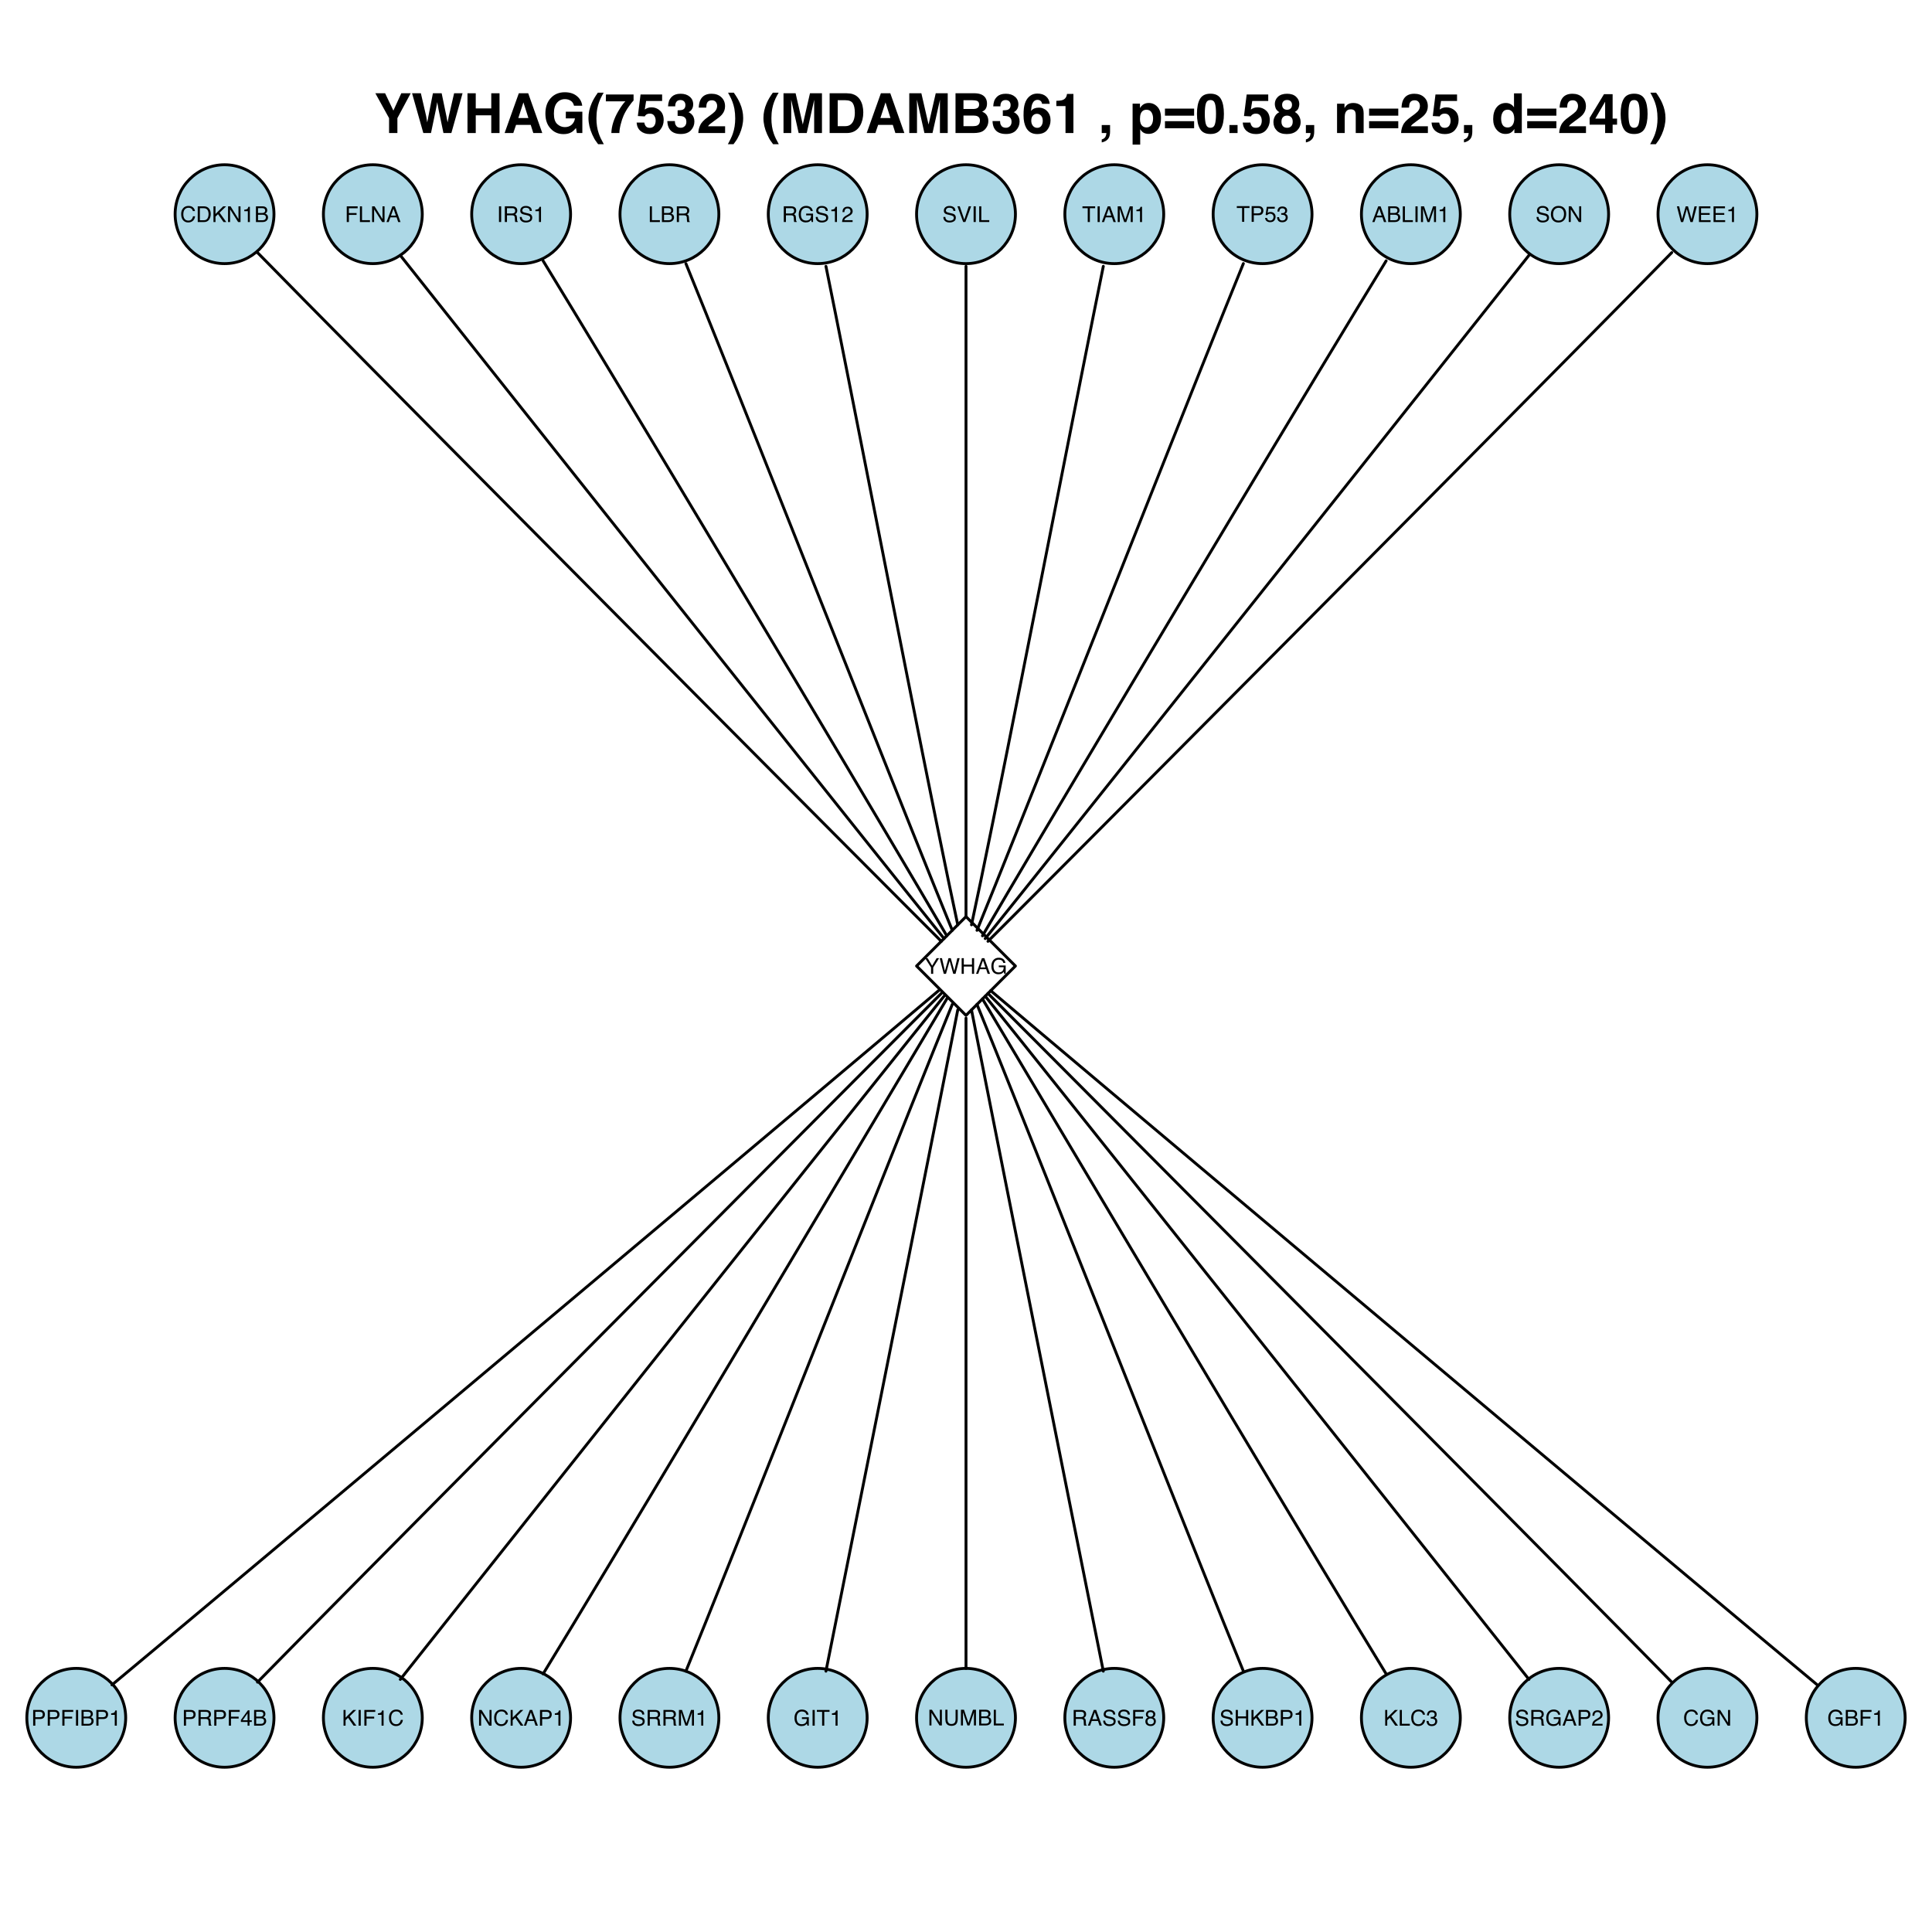 <?xml version="1.0" encoding="UTF-8"?>
<svg xmlns="http://www.w3.org/2000/svg" xmlns:xlink="http://www.w3.org/1999/xlink" width="504pt" height="504pt" viewBox="0 0 504 504" version="1.1">
<defs>
<g>
<symbol overflow="visible" id="glyph0-0">
<path style="stroke:none;" d="M 0.188 0 L 0.188 -4.094 L 3.438 -4.094 L 3.438 0 Z M 2.922 -0.516 L 2.922 -3.578 L 0.703 -3.578 L 0.703 -0.516 Z "/>
</symbol>
<symbol overflow="visible" id="glyph0-1">
<path style="stroke:none;" d="M 2.156 -4.203 C 2.676 -4.203 3.078 -4.066 3.359 -3.797 C 3.648 -3.523 3.812 -3.211 3.844 -2.859 L 3.297 -2.859 C 3.234 -3.129 3.109 -3.336 2.922 -3.484 C 2.742 -3.641 2.488 -3.719 2.156 -3.719 C 1.758 -3.719 1.438 -3.578 1.188 -3.297 C 0.938 -3.016 0.812 -2.582 0.812 -2 C 0.812 -1.52 0.922 -1.129 1.141 -0.828 C 1.367 -0.523 1.707 -0.375 2.156 -0.375 C 2.562 -0.375 2.867 -0.535 3.078 -0.859 C 3.191 -1.016 3.281 -1.227 3.344 -1.5 L 3.875 -1.5 C 3.832 -1.07 3.676 -0.711 3.406 -0.422 C 3.07 -0.066 2.629 0.109 2.078 0.109 C 1.609 0.109 1.211 -0.035 0.891 -0.328 C 0.461 -0.703 0.25 -1.289 0.25 -2.094 C 0.25 -2.695 0.41 -3.191 0.734 -3.578 C 1.078 -3.992 1.551 -4.203 2.156 -4.203 Z M 2.047 -4.203 Z "/>
</symbol>
<symbol overflow="visible" id="glyph0-2">
<path style="stroke:none;" d="M 2 -0.469 C 2.188 -0.469 2.344 -0.488 2.469 -0.531 C 2.688 -0.602 2.863 -0.742 3 -0.953 C 3.102 -1.117 3.18 -1.328 3.234 -1.578 C 3.266 -1.734 3.281 -1.879 3.281 -2.016 C 3.281 -2.523 3.176 -2.914 2.969 -3.188 C 2.77 -3.469 2.445 -3.609 2 -3.609 L 1.016 -3.609 L 1.016 -0.469 Z M 0.453 -4.094 L 2.109 -4.094 C 2.672 -4.094 3.109 -3.891 3.422 -3.484 C 3.703 -3.129 3.844 -2.672 3.844 -2.109 C 3.844 -1.672 3.758 -1.281 3.594 -0.938 C 3.301 -0.312 2.805 0 2.109 0 L 0.453 0 Z "/>
</symbol>
<symbol overflow="visible" id="glyph0-3">
<path style="stroke:none;" d="M 0.438 -4.094 L 0.969 -4.094 L 0.969 -2.094 L 2.969 -4.094 L 3.734 -4.094 L 2.031 -2.438 L 3.781 0 L 3.062 0 L 1.625 -2.047 L 0.969 -1.422 L 0.969 0 L 0.438 0 Z "/>
</symbol>
<symbol overflow="visible" id="glyph0-4">
<path style="stroke:none;" d="M 0.438 -4.094 L 1.094 -4.094 L 3.156 -0.781 L 3.156 -4.094 L 3.688 -4.094 L 3.688 0 L 3.062 0 L 0.969 -3.312 L 0.969 0 L 0.438 0 Z M 2.016 -4.094 Z "/>
</symbol>
<symbol overflow="visible" id="glyph0-5">
<path style="stroke:none;" d="M 0.547 -2.828 L 0.547 -3.203 C 0.91 -3.242 1.16 -3.305 1.297 -3.391 C 1.441 -3.473 1.551 -3.664 1.625 -3.969 L 2.016 -3.969 L 2.016 0 L 1.484 0 L 1.484 -2.828 Z "/>
</symbol>
<symbol overflow="visible" id="glyph0-6">
<path style="stroke:none;" d="M 1.969 -2.359 C 2.207 -2.359 2.391 -2.391 2.516 -2.453 C 2.723 -2.555 2.828 -2.742 2.828 -3.016 C 2.828 -3.273 2.719 -3.453 2.5 -3.547 C 2.375 -3.598 2.191 -3.625 1.953 -3.625 L 0.969 -3.625 L 0.969 -2.359 Z M 2.156 -0.469 C 2.5 -0.469 2.742 -0.566 2.891 -0.766 C 2.973 -0.891 3.016 -1.039 3.016 -1.219 C 3.016 -1.52 2.883 -1.723 2.625 -1.828 C 2.477 -1.879 2.289 -1.906 2.062 -1.906 L 0.969 -1.906 L 0.969 -0.469 Z M 0.422 -4.094 L 2.172 -4.094 C 2.648 -4.094 2.992 -3.945 3.203 -3.656 C 3.316 -3.488 3.375 -3.297 3.375 -3.078 C 3.375 -2.816 3.301 -2.602 3.156 -2.438 C 3.082 -2.352 2.973 -2.273 2.828 -2.203 C 3.035 -2.117 3.191 -2.031 3.297 -1.938 C 3.484 -1.758 3.578 -1.508 3.578 -1.188 C 3.578 -0.926 3.492 -0.691 3.328 -0.484 C 3.078 -0.16 2.688 0 2.156 0 L 0.422 0 Z "/>
</symbol>
<symbol overflow="visible" id="glyph0-7">
<path style="stroke:none;" d="M 0.484 -4.094 L 3.328 -4.094 L 3.328 -3.594 L 1.047 -3.594 L 1.047 -2.344 L 3.047 -2.344 L 3.047 -1.859 L 1.047 -1.859 L 1.047 0 L 0.484 0 Z "/>
</symbol>
<symbol overflow="visible" id="glyph0-8">
<path style="stroke:none;" d="M 0.438 -4.094 L 0.984 -4.094 L 0.984 -0.484 L 3.062 -0.484 L 3.062 0 L 0.438 0 Z "/>
</symbol>
<symbol overflow="visible" id="glyph0-9">
<path style="stroke:none;" d="M 2.531 -1.672 L 1.906 -3.484 L 1.25 -1.672 Z M 1.625 -4.094 L 2.25 -4.094 L 3.734 0 L 3.125 0 L 2.719 -1.219 L 1.094 -1.219 L 0.656 0 L 0.078 0 Z M 1.906 -4.094 Z "/>
</symbol>
<symbol overflow="visible" id="glyph0-10">
<path style="stroke:none;" d="M 0.562 -4.094 L 1.125 -4.094 L 1.125 0 L 0.562 0 Z "/>
</symbol>
<symbol overflow="visible" id="glyph0-11">
<path style="stroke:none;" d="M 2.344 -2.219 C 2.594 -2.219 2.797 -2.27 2.953 -2.375 C 3.109 -2.477 3.188 -2.664 3.188 -2.938 C 3.188 -3.227 3.078 -3.426 2.859 -3.531 C 2.742 -3.582 2.594 -3.609 2.406 -3.609 L 1.062 -3.609 L 1.062 -2.219 Z M 0.5 -4.094 L 2.391 -4.094 C 2.703 -4.094 2.961 -4.047 3.172 -3.953 C 3.555 -3.773 3.75 -3.453 3.75 -2.984 C 3.75 -2.742 3.695 -2.547 3.594 -2.391 C 3.488 -2.234 3.348 -2.109 3.172 -2.016 C 3.328 -1.941 3.441 -1.852 3.516 -1.75 C 3.598 -1.645 3.645 -1.473 3.656 -1.234 L 3.688 -0.688 C 3.688 -0.531 3.695 -0.414 3.719 -0.344 C 3.75 -0.207 3.812 -0.125 3.906 -0.094 L 3.906 0 L 3.219 0 C 3.195 -0.031 3.18 -0.07 3.172 -0.125 C 3.16 -0.188 3.148 -0.297 3.141 -0.453 L 3.109 -1.141 C 3.098 -1.41 3 -1.586 2.812 -1.672 C 2.707 -1.723 2.539 -1.75 2.312 -1.75 L 1.062 -1.75 L 1.062 0 L 0.5 0 Z "/>
</symbol>
<symbol overflow="visible" id="glyph0-12">
<path style="stroke:none;" d="M 0.797 -1.312 C 0.805 -1.082 0.859 -0.895 0.953 -0.75 C 1.141 -0.477 1.469 -0.344 1.938 -0.344 C 2.145 -0.344 2.332 -0.375 2.5 -0.438 C 2.832 -0.551 3 -0.758 3 -1.062 C 3 -1.281 2.926 -1.438 2.781 -1.531 C 2.645 -1.625 2.426 -1.707 2.125 -1.781 L 1.578 -1.906 C 1.211 -1.977 0.953 -2.066 0.797 -2.172 C 0.535 -2.336 0.406 -2.594 0.406 -2.938 C 0.406 -3.301 0.531 -3.598 0.781 -3.828 C 1.039 -4.066 1.406 -4.188 1.875 -4.188 C 2.301 -4.188 2.664 -4.082 2.969 -3.875 C 3.27 -3.676 3.422 -3.348 3.422 -2.891 L 2.891 -2.891 C 2.867 -3.109 2.812 -3.273 2.719 -3.391 C 2.551 -3.609 2.266 -3.719 1.859 -3.719 C 1.535 -3.719 1.301 -3.645 1.156 -3.5 C 1.008 -3.363 0.938 -3.207 0.938 -3.031 C 0.938 -2.832 1.02 -2.688 1.188 -2.594 C 1.301 -2.531 1.551 -2.453 1.938 -2.359 L 2.5 -2.234 C 2.781 -2.172 2.992 -2.086 3.141 -1.984 C 3.398 -1.785 3.531 -1.504 3.531 -1.141 C 3.531 -0.691 3.363 -0.367 3.031 -0.172 C 2.707 0.023 2.328 0.125 1.891 0.125 C 1.379 0.125 0.984 -0.004 0.703 -0.266 C 0.41 -0.523 0.27 -0.875 0.281 -1.312 Z M 1.922 -4.203 Z "/>
</symbol>
<symbol overflow="visible" id="glyph0-13">
<path style="stroke:none;" d="M 2.203 -4.203 C 2.586 -4.203 2.922 -4.125 3.203 -3.969 C 3.609 -3.758 3.859 -3.391 3.953 -2.859 L 3.391 -2.859 C 3.328 -3.148 3.191 -3.363 2.984 -3.5 C 2.773 -3.633 2.508 -3.703 2.188 -3.703 C 1.812 -3.703 1.492 -3.562 1.234 -3.281 C 0.973 -3 0.844 -2.578 0.844 -2.016 C 0.844 -1.523 0.945 -1.129 1.156 -0.828 C 1.375 -0.523 1.723 -0.375 2.203 -0.375 C 2.578 -0.375 2.883 -0.477 3.125 -0.688 C 3.363 -0.906 3.488 -1.254 3.5 -1.734 L 2.219 -1.734 L 2.219 -2.188 L 4.016 -2.188 L 4.016 0 L 3.656 0 L 3.516 -0.531 C 3.328 -0.32 3.164 -0.176 3.031 -0.094 C 2.781 0.039 2.469 0.109 2.094 0.109 C 1.613 0.109 1.195 -0.047 0.844 -0.359 C 0.469 -0.754 0.281 -1.297 0.281 -1.984 C 0.281 -2.672 0.461 -3.219 0.828 -3.625 C 1.18 -4.008 1.641 -4.203 2.203 -4.203 Z M 2.109 -4.203 Z "/>
</symbol>
<symbol overflow="visible" id="glyph0-14">
<path style="stroke:none;" d="M 0.172 0 C 0.191 -0.344 0.266 -0.641 0.391 -0.891 C 0.516 -1.148 0.754 -1.383 1.109 -1.594 L 1.656 -1.906 C 1.883 -2.039 2.051 -2.156 2.156 -2.25 C 2.301 -2.406 2.375 -2.582 2.375 -2.781 C 2.375 -3.02 2.305 -3.207 2.172 -3.344 C 2.035 -3.477 1.848 -3.547 1.609 -3.547 C 1.266 -3.547 1.031 -3.414 0.906 -3.156 C 0.832 -3.008 0.789 -2.816 0.781 -2.578 L 0.281 -2.578 C 0.281 -2.922 0.344 -3.203 0.469 -3.422 C 0.688 -3.805 1.07 -4 1.625 -4 C 2.07 -4 2.398 -3.875 2.609 -3.625 C 2.828 -3.383 2.938 -3.113 2.938 -2.812 C 2.938 -2.488 2.82 -2.211 2.594 -1.984 C 2.469 -1.859 2.238 -1.703 1.906 -1.516 L 1.516 -1.297 C 1.336 -1.191 1.195 -1.098 1.094 -1.016 C 0.906 -0.848 0.785 -0.664 0.734 -0.469 L 2.922 -0.469 L 2.922 0 Z "/>
</symbol>
<symbol overflow="visible" id="glyph0-15">
<path style="stroke:none;" d="M 0.75 -4.094 L 1.938 -0.609 L 3.094 -4.094 L 3.719 -4.094 L 2.219 0 L 1.641 0 L 0.141 -4.094 Z "/>
</symbol>
<symbol overflow="visible" id="glyph0-16">
<path style="stroke:none;" d="M 3.406 -4.094 L 3.406 -3.609 L 2.031 -3.609 L 2.031 0 L 1.469 0 L 1.469 -3.609 L 0.094 -3.609 L 0.094 -4.094 Z "/>
</symbol>
<symbol overflow="visible" id="glyph0-17">
<path style="stroke:none;" d="M 0.422 -4.094 L 1.219 -4.094 L 2.391 -0.625 L 3.562 -4.094 L 4.344 -4.094 L 4.344 0 L 3.812 0 L 3.812 -2.422 C 3.812 -2.504 3.812 -2.641 3.812 -2.828 C 3.82 -3.023 3.828 -3.234 3.828 -3.453 L 2.656 0 L 2.109 0 L 0.938 -3.453 L 0.938 -3.328 C 0.938 -3.223 0.938 -3.066 0.938 -2.859 C 0.945 -2.66 0.953 -2.516 0.953 -2.422 L 0.953 0 L 0.422 0 Z "/>
</symbol>
<symbol overflow="visible" id="glyph0-18">
<path style="stroke:none;" d="M 0.484 -4.094 L 2.328 -4.094 C 2.691 -4.094 2.984 -3.988 3.203 -3.781 C 3.43 -3.57 3.547 -3.285 3.547 -2.922 C 3.547 -2.598 3.445 -2.316 3.25 -2.078 C 3.051 -1.848 2.742 -1.734 2.328 -1.734 L 1.047 -1.734 L 1.047 0 L 0.484 0 Z M 2.984 -2.922 C 2.984 -3.211 2.867 -3.414 2.641 -3.531 C 2.523 -3.582 2.359 -3.609 2.141 -3.609 L 1.047 -3.609 L 1.047 -2.203 L 2.141 -2.203 C 2.391 -2.203 2.594 -2.254 2.75 -2.359 C 2.906 -2.461 2.984 -2.648 2.984 -2.922 Z "/>
</symbol>
<symbol overflow="visible" id="glyph0-19">
<path style="stroke:none;" d="M 0.703 -1.016 C 0.734 -0.734 0.867 -0.535 1.109 -0.422 C 1.223 -0.367 1.359 -0.344 1.516 -0.344 C 1.805 -0.344 2.023 -0.438 2.172 -0.625 C 2.316 -0.812 2.391 -1.02 2.391 -1.25 C 2.391 -1.531 2.301 -1.742 2.125 -1.891 C 1.957 -2.047 1.754 -2.125 1.516 -2.125 C 1.348 -2.125 1.203 -2.086 1.078 -2.016 C 0.953 -1.953 0.848 -1.863 0.766 -1.75 L 0.328 -1.781 L 0.625 -3.922 L 2.703 -3.922 L 2.703 -3.438 L 1.016 -3.438 L 0.844 -2.328 C 0.938 -2.398 1.023 -2.453 1.109 -2.484 C 1.254 -2.547 1.426 -2.578 1.625 -2.578 C 1.988 -2.578 2.297 -2.457 2.547 -2.219 C 2.797 -1.988 2.922 -1.691 2.922 -1.328 C 2.922 -0.953 2.805 -0.617 2.578 -0.328 C 2.348 -0.047 1.977 0.094 1.469 0.094 C 1.145 0.094 0.859 0.004 0.609 -0.172 C 0.359 -0.359 0.219 -0.641 0.188 -1.016 Z "/>
</symbol>
<symbol overflow="visible" id="glyph0-20">
<path style="stroke:none;" d="M 1.484 0.109 C 1.016 0.109 0.672 -0.02 0.453 -0.281 C 0.242 -0.539 0.141 -0.852 0.141 -1.219 L 0.656 -1.219 C 0.676 -0.969 0.727 -0.781 0.812 -0.656 C 0.938 -0.445 1.172 -0.344 1.516 -0.344 C 1.773 -0.344 1.984 -0.41 2.141 -0.547 C 2.305 -0.691 2.391 -0.879 2.391 -1.109 C 2.391 -1.379 2.301 -1.566 2.125 -1.672 C 1.957 -1.785 1.727 -1.844 1.438 -1.844 C 1.395 -1.844 1.359 -1.844 1.328 -1.844 C 1.297 -1.844 1.258 -1.844 1.219 -1.844 L 1.219 -2.281 C 1.27 -2.281 1.312 -2.273 1.344 -2.266 C 1.383 -2.266 1.426 -2.266 1.469 -2.266 C 1.656 -2.266 1.812 -2.297 1.938 -2.359 C 2.145 -2.461 2.25 -2.648 2.25 -2.922 C 2.25 -3.117 2.176 -3.27 2.031 -3.375 C 1.895 -3.477 1.734 -3.531 1.547 -3.531 C 1.211 -3.531 0.984 -3.422 0.859 -3.203 C 0.785 -3.078 0.742 -2.898 0.734 -2.672 L 0.234 -2.672 C 0.234 -2.973 0.297 -3.227 0.422 -3.438 C 0.617 -3.812 0.977 -4 1.5 -4 C 1.906 -4 2.219 -3.906 2.438 -3.719 C 2.656 -3.539 2.766 -3.281 2.766 -2.938 C 2.766 -2.688 2.703 -2.488 2.578 -2.344 C 2.492 -2.25 2.383 -2.172 2.25 -2.109 C 2.457 -2.055 2.617 -1.945 2.734 -1.781 C 2.859 -1.613 2.922 -1.414 2.922 -1.188 C 2.922 -0.801 2.797 -0.488 2.547 -0.25 C 2.297 -0.008 1.941 0.109 1.484 0.109 Z "/>
</symbol>
<symbol overflow="visible" id="glyph0-21">
<path style="stroke:none;" d="M 2.203 -4.203 C 2.922 -4.203 3.453 -3.969 3.797 -3.5 C 4.066 -3.145 4.203 -2.68 4.203 -2.109 C 4.203 -1.504 4.051 -1 3.75 -0.594 C 3.383 -0.113 2.863 0.125 2.188 0.125 C 1.562 0.125 1.066 -0.082 0.703 -0.5 C 0.379 -0.906 0.219 -1.414 0.219 -2.031 C 0.219 -2.582 0.359 -3.051 0.641 -3.438 C 0.984 -3.945 1.504 -4.203 2.203 -4.203 Z M 2.25 -0.375 C 2.738 -0.375 3.094 -0.547 3.312 -0.891 C 3.531 -1.242 3.641 -1.648 3.641 -2.109 C 3.641 -2.586 3.516 -2.973 3.266 -3.266 C 3.016 -3.555 2.672 -3.703 2.234 -3.703 C 1.805 -3.703 1.457 -3.555 1.188 -3.266 C 0.926 -2.984 0.797 -2.555 0.797 -1.984 C 0.797 -1.535 0.91 -1.156 1.141 -0.844 C 1.367 -0.531 1.738 -0.375 2.25 -0.375 Z M 2.219 -4.203 Z "/>
</symbol>
<symbol overflow="visible" id="glyph0-22">
<path style="stroke:none;" d="M 0.703 -4.094 L 1.469 -0.766 L 2.406 -4.094 L 3 -4.094 L 3.922 -0.766 L 4.703 -4.094 L 5.312 -4.094 L 4.234 0 L 3.641 0 L 2.703 -3.391 L 1.75 0 L 1.172 0 L 0.109 -4.094 Z "/>
</symbol>
<symbol overflow="visible" id="glyph0-23">
<path style="stroke:none;" d="M 0.484 -4.094 L 3.469 -4.094 L 3.469 -3.594 L 1.031 -3.594 L 1.031 -2.344 L 3.281 -2.344 L 3.281 -1.875 L 1.031 -1.875 L 1.031 -0.484 L 3.516 -0.484 L 3.516 0 L 0.484 0 Z M 2 -4.094 Z "/>
</symbol>
<symbol overflow="visible" id="glyph0-24">
<path style="stroke:none;" d="M 0.109 -4.094 L 0.766 -4.094 L 1.938 -2.125 L 3.109 -4.094 L 3.766 -4.094 L 2.219 -1.656 L 2.219 0 L 1.656 0 L 1.656 -1.656 Z M 1.953 -4.094 Z "/>
</symbol>
<symbol overflow="visible" id="glyph0-25">
<path style="stroke:none;" d="M 0.453 -4.094 L 1.016 -4.094 L 1.016 -2.406 L 3.141 -2.406 L 3.141 -4.094 L 3.703 -4.094 L 3.703 0 L 3.141 0 L 3.141 -1.906 L 1.016 -1.906 L 1.016 0 L 0.453 0 Z "/>
</symbol>
<symbol overflow="visible" id="glyph0-26">
<path style="stroke:none;" d="M 1.891 -1.406 L 1.891 -3.219 L 0.609 -1.406 Z M 1.891 0 L 1.891 -0.969 L 0.141 -0.969 L 0.141 -1.469 L 1.969 -4 L 2.391 -4 L 2.391 -1.406 L 2.984 -1.406 L 2.984 -0.969 L 2.391 -0.969 L 2.391 0 Z "/>
</symbol>
<symbol overflow="visible" id="glyph0-27">
<path style="stroke:none;" d="M 1.031 -4.094 L 1.031 -1.562 C 1.031 -1.258 1.086 -1.016 1.203 -0.828 C 1.367 -0.523 1.645 -0.375 2.031 -0.375 C 2.508 -0.375 2.832 -0.535 3 -0.859 C 3.094 -1.035 3.141 -1.27 3.141 -1.562 L 3.141 -4.094 L 3.703 -4.094 L 3.703 -1.797 C 3.703 -1.285 3.629 -0.895 3.484 -0.625 C 3.242 -0.133 2.773 0.109 2.078 0.109 C 1.391 0.109 0.922 -0.133 0.672 -0.625 C 0.535 -0.895 0.469 -1.285 0.469 -1.797 L 0.469 -4.094 Z M 2.078 -4.094 Z "/>
</symbol>
<symbol overflow="visible" id="glyph0-28">
<path style="stroke:none;" d="M 1.547 -2.312 C 1.766 -2.312 1.938 -2.375 2.062 -2.5 C 2.188 -2.625 2.25 -2.77 2.25 -2.938 C 2.25 -3.094 2.191 -3.234 2.078 -3.359 C 1.961 -3.484 1.781 -3.547 1.531 -3.547 C 1.289 -3.547 1.113 -3.484 1 -3.359 C 0.895 -3.234 0.844 -3.086 0.844 -2.922 C 0.844 -2.734 0.91 -2.582 1.047 -2.469 C 1.191 -2.363 1.359 -2.312 1.547 -2.312 Z M 1.578 -0.344 C 1.816 -0.344 2.008 -0.406 2.156 -0.531 C 2.312 -0.656 2.391 -0.844 2.391 -1.094 C 2.391 -1.352 2.312 -1.547 2.156 -1.672 C 2 -1.805 1.797 -1.875 1.547 -1.875 C 1.305 -1.875 1.109 -1.805 0.953 -1.672 C 0.805 -1.535 0.734 -1.348 0.734 -1.109 C 0.734 -0.898 0.801 -0.719 0.938 -0.562 C 1.07 -0.414 1.285 -0.344 1.578 -0.344 Z M 0.875 -2.125 C 0.727 -2.188 0.617 -2.254 0.547 -2.328 C 0.398 -2.484 0.328 -2.676 0.328 -2.906 C 0.328 -3.207 0.43 -3.461 0.641 -3.672 C 0.859 -3.891 1.164 -4 1.562 -4 C 1.945 -4 2.242 -3.895 2.453 -3.688 C 2.672 -3.488 2.781 -3.254 2.781 -2.984 C 2.781 -2.742 2.719 -2.547 2.594 -2.391 C 2.531 -2.297 2.422 -2.207 2.266 -2.125 C 2.43 -2.051 2.562 -1.969 2.656 -1.875 C 2.832 -1.688 2.922 -1.441 2.922 -1.141 C 2.922 -0.797 2.801 -0.5 2.562 -0.25 C 2.332 -0.008 2.004 0.109 1.578 0.109 C 1.18 0.109 0.848 0.004 0.578 -0.203 C 0.316 -0.41 0.188 -0.719 0.188 -1.125 C 0.188 -1.352 0.242 -1.551 0.359 -1.719 C 0.473 -1.895 0.645 -2.031 0.875 -2.125 Z "/>
</symbol>
<symbol overflow="visible" id="glyph1-0">
<path style="stroke:none;" d="M 1.078 0 L 1.078 -10.375 L 9.438 -10.375 L 9.438 0 Z M 8.141 -1.297 L 8.141 -9.078 L 2.375 -9.078 L 2.375 -1.297 Z "/>
</symbol>
<symbol overflow="visible" id="glyph1-1">
<path style="stroke:none;" d="M 7.016 -10.375 L 9.469 -10.375 L 6 -3.891 L 6 0 L 3.828 0 L 3.828 -3.891 L 0.25 -10.375 L 2.797 -10.375 L 4.953 -5.859 Z M 4.859 -10.375 Z "/>
</symbol>
<symbol overflow="visible" id="glyph1-2">
<path style="stroke:none;" d="M 2.516 -10.375 L 3.891 -4.438 L 4.172 -2.781 L 4.484 -4.391 L 5.656 -10.375 L 7.938 -10.375 L 9.172 -4.438 L 9.484 -2.781 L 9.797 -4.375 L 11.188 -10.375 L 13.391 -10.375 L 10.469 0 L 8.406 0 L 7.141 -6.062 L 6.781 -8.062 L 6.422 -6.062 L 5.156 0 L 3.156 0 L 0.219 -10.375 Z "/>
</symbol>
<symbol overflow="visible" id="glyph1-3">
<path style="stroke:none;" d="M 1.078 0 L 1.078 -10.375 L 3.234 -10.375 L 3.234 -6.422 L 7.281 -6.422 L 7.281 -10.375 L 9.438 -10.375 L 9.438 0 L 7.281 0 L 7.281 -4.625 L 3.234 -4.625 L 3.234 0 Z "/>
</symbol>
<symbol overflow="visible" id="glyph1-4">
<path style="stroke:none;" d="M 3.938 -3.922 L 6.562 -3.922 L 5.266 -8 Z M 4.062 -10.375 L 6.516 -10.375 L 10.188 0 L 7.844 0 L 7.172 -2.125 L 3.344 -2.125 L 2.625 0 L 0.359 0 Z M 5.281 -10.375 Z "/>
</symbol>
<symbol overflow="visible" id="glyph1-5">
<path style="stroke:none;" d="M 8.062 -7.125 C 7.906 -7.832 7.504 -8.328 6.859 -8.609 C 6.504 -8.766 6.109 -8.844 5.672 -8.844 C 4.836 -8.844 4.148 -8.523 3.609 -7.891 C 3.078 -7.266 2.812 -6.32 2.812 -5.062 C 2.812 -3.781 3.102 -2.875 3.688 -2.344 C 4.27 -1.812 4.93 -1.547 5.672 -1.547 C 6.398 -1.547 6.992 -1.754 7.453 -2.172 C 7.922 -2.598 8.207 -3.148 8.312 -3.828 L 5.922 -3.828 L 5.922 -5.562 L 10.234 -5.562 L 10.234 0 L 8.797 0 L 8.578 -1.297 C 8.16 -0.805 7.785 -0.457 7.453 -0.25 C 6.879 0.102 6.176 0.281 5.344 0.281 C 3.969 0.281 2.844 -0.195 1.969 -1.156 C 1.051 -2.113 0.594 -3.422 0.594 -5.078 C 0.594 -6.754 1.055 -8.098 1.984 -9.109 C 2.91 -10.129 4.133 -10.641 5.656 -10.641 C 6.969 -10.641 8.023 -10.301 8.828 -9.625 C 9.629 -8.957 10.086 -8.125 10.203 -7.125 Z M 5.641 -10.641 Z "/>
</symbol>
<symbol overflow="visible" id="glyph1-6">
<path style="stroke:none;" d="M 1.453 -7.75 C 1.816 -8.613 2.359 -9.539 3.078 -10.531 L 4.594 -10.531 L 4.156 -9.75 C 3.562 -8.664 3.148 -7.531 2.922 -6.344 C 2.773 -5.562 2.703 -4.711 2.703 -3.797 C 2.703 -2.359 2.91 -1.039 3.328 0.156 C 3.566 0.875 4 1.789 4.625 2.906 L 3.141 2.906 L 2.641 2.219 C 2.316 1.812 1.973 1.195 1.609 0.375 C 0.953 -1.082 0.625 -2.516 0.625 -3.922 C 0.625 -5.211 0.898 -6.488 1.453 -7.75 Z "/>
</symbol>
<symbol overflow="visible" id="glyph1-7">
<path style="stroke:none;" d="M 7.594 -8.5 C 7.289 -8.195 6.875 -7.664 6.344 -6.906 C 5.812 -6.156 5.363 -5.379 5 -4.578 C 4.719 -3.941 4.461 -3.164 4.234 -2.25 C 4.004 -1.332 3.891 -0.582 3.891 0 L 1.797 0 C 1.859 -1.832 2.461 -3.734 3.609 -5.703 C 4.336 -6.93 4.953 -7.785 5.453 -8.266 L 0.359 -8.266 L 0.391 -10.062 L 7.594 -10.062 Z "/>
</symbol>
<symbol overflow="visible" id="glyph1-8">
<path style="stroke:none;" d="M 2.375 -2.734 C 2.457 -2.297 2.609 -1.957 2.828 -1.719 C 3.055 -1.477 3.383 -1.359 3.812 -1.359 C 4.312 -1.359 4.691 -1.531 4.953 -1.875 C 5.211 -2.227 5.344 -2.672 5.344 -3.203 C 5.344 -3.723 5.219 -4.16 4.969 -4.516 C 4.727 -4.879 4.352 -5.062 3.844 -5.062 C 3.594 -5.062 3.379 -5.031 3.203 -4.969 C 2.891 -4.852 2.656 -4.645 2.5 -4.344 L 0.703 -4.438 L 1.406 -10.062 L 7.031 -10.062 L 7.031 -8.359 L 2.859 -8.359 L 2.5 -6.141 C 2.812 -6.336 3.051 -6.469 3.219 -6.531 C 3.508 -6.645 3.863 -6.703 4.281 -6.703 C 5.125 -6.703 5.859 -6.414 6.484 -5.844 C 7.117 -5.281 7.438 -4.457 7.438 -3.375 C 7.438 -2.426 7.133 -1.582 6.531 -0.844 C 5.926 -0.102 5.02 0.266 3.812 0.266 C 2.844 0.266 2.047 0.004 1.422 -0.516 C 0.797 -1.035 0.445 -1.773 0.375 -2.734 Z "/>
</symbol>
<symbol overflow="visible" id="glyph1-9">
<path style="stroke:none;" d="M 2.344 -3.125 C 2.344 -2.719 2.41 -2.383 2.547 -2.125 C 2.785 -1.625 3.227 -1.375 3.875 -1.375 C 4.27 -1.375 4.613 -1.508 4.906 -1.781 C 5.195 -2.051 5.344 -2.441 5.344 -2.953 C 5.344 -3.617 5.07 -4.066 4.531 -4.297 C 4.219 -4.422 3.727 -4.484 3.062 -4.484 L 3.062 -5.922 C 3.719 -5.93 4.176 -5.992 4.438 -6.109 C 4.875 -6.305 5.094 -6.703 5.094 -7.297 C 5.094 -7.691 4.977 -8.008 4.75 -8.25 C 4.531 -8.488 4.211 -8.609 3.797 -8.609 C 3.328 -8.609 2.977 -8.457 2.75 -8.156 C 2.531 -7.863 2.426 -7.469 2.438 -6.969 L 0.562 -6.969 C 0.582 -7.469 0.672 -7.945 0.828 -8.406 C 0.984 -8.801 1.238 -9.172 1.594 -9.516 C 1.852 -9.754 2.164 -9.938 2.531 -10.062 C 2.895 -10.188 3.336 -10.25 3.859 -10.25 C 4.836 -10.25 5.625 -9.992 6.219 -9.484 C 6.82 -8.984 7.125 -8.312 7.125 -7.469 C 7.125 -6.863 6.941 -6.352 6.578 -5.938 C 6.359 -5.688 6.125 -5.516 5.875 -5.422 C 6.062 -5.422 6.328 -5.258 6.672 -4.938 C 7.18 -4.469 7.438 -3.82 7.438 -3 C 7.438 -2.133 7.133 -1.375 6.531 -0.719 C 5.938 -0.07 5.055 0.25 3.891 0.25 C 2.441 0.25 1.438 -0.219 0.875 -1.156 C 0.57 -1.656 0.406 -2.312 0.375 -3.125 Z "/>
</symbol>
<symbol overflow="visible" id="glyph1-10">
<path style="stroke:none;" d="M 0.453 0 C 0.473 -0.727 0.629 -1.395 0.922 -2 C 1.203 -2.688 1.879 -3.41 2.953 -4.172 C 3.867 -4.828 4.461 -5.297 4.734 -5.578 C 5.148 -6.023 5.359 -6.516 5.359 -7.047 C 5.359 -7.484 5.238 -7.844 5 -8.125 C 4.77 -8.406 4.43 -8.547 3.984 -8.547 C 3.367 -8.547 2.953 -8.32 2.734 -7.875 C 2.609 -7.613 2.535 -7.195 2.516 -6.625 L 0.562 -6.625 C 0.594 -7.488 0.75 -8.188 1.031 -8.719 C 1.57 -9.738 2.523 -10.25 3.891 -10.25 C 4.961 -10.25 5.816 -9.945 6.453 -9.344 C 7.098 -8.75 7.422 -7.961 7.422 -6.984 C 7.422 -6.223 7.191 -5.551 6.734 -4.969 C 6.441 -4.57 5.957 -4.141 5.281 -3.672 L 4.484 -3.094 C 3.984 -2.738 3.641 -2.477 3.453 -2.312 C 3.266 -2.156 3.109 -1.973 2.984 -1.766 L 7.438 -1.766 L 7.438 0 Z "/>
</symbol>
<symbol overflow="visible" id="glyph1-11">
<path style="stroke:none;" d="M 1.688 -10.531 C 2.406 -9.539 2.945 -8.613 3.312 -7.75 C 3.863 -6.488 4.141 -5.211 4.141 -3.922 C 4.141 -2.516 3.816 -1.082 3.172 0.375 C 2.797 1.195 2.445 1.812 2.125 2.219 L 1.625 2.906 L 0.141 2.906 C 0.766 1.789 1.195 0.875 1.438 0.156 C 1.852 -1.039 2.062 -2.359 2.062 -3.797 C 2.062 -4.711 1.988 -5.562 1.844 -6.344 C 1.613 -7.531 1.203 -8.664 0.609 -9.75 L 0.188 -10.531 Z "/>
</symbol>
<symbol overflow="visible" id="glyph1-12">
<path style="stroke:none;" d=""/>
</symbol>
<symbol overflow="visible" id="glyph1-13">
<path style="stroke:none;" d="M 7.969 -10.375 L 11.094 -10.375 L 11.094 0 L 9.062 0 L 9.062 -7.016 C 9.062 -7.211 9.062 -7.492 9.062 -7.859 C 9.07 -8.223 9.078 -8.504 9.078 -8.703 L 7.125 0 L 5.016 0 L 3.062 -8.703 C 3.062 -8.504 3.062 -8.223 3.062 -7.859 C 3.07 -7.492 3.078 -7.211 3.078 -7.016 L 3.078 0 L 1.062 0 L 1.062 -10.375 L 4.219 -10.375 L 6.094 -2.219 Z "/>
</symbol>
<symbol overflow="visible" id="glyph1-14">
<path style="stroke:none;" d="M 3.203 -8.562 L 3.203 -1.797 L 5.203 -1.797 C 6.223 -1.797 6.938 -2.301 7.344 -3.312 C 7.562 -3.863 7.672 -4.523 7.672 -5.297 C 7.672 -6.348 7.504 -7.156 7.172 -7.719 C 6.836 -8.281 6.18 -8.562 5.203 -8.562 Z M 5.562 -10.375 C 6.207 -10.363 6.742 -10.285 7.172 -10.141 C 7.898 -9.898 8.488 -9.461 8.938 -8.828 C 9.289 -8.305 9.535 -7.742 9.672 -7.141 C 9.805 -6.547 9.875 -5.977 9.875 -5.438 C 9.875 -4.062 9.598 -2.895 9.047 -1.938 C 8.285 -0.645 7.125 0 5.562 0 L 1.094 0 L 1.094 -10.375 Z "/>
</symbol>
<symbol overflow="visible" id="glyph1-15">
<path style="stroke:none;" d="M 3.203 -8.562 L 3.203 -6.281 L 5.75 -6.281 C 6.195 -6.281 6.562 -6.363 6.844 -6.531 C 7.133 -6.707 7.281 -7.016 7.281 -7.453 C 7.281 -7.93 7.094 -8.25 6.719 -8.406 C 6.395 -8.508 5.984 -8.562 5.484 -8.562 Z M 3.203 -4.562 L 3.203 -1.797 L 5.75 -1.797 C 6.195 -1.797 6.551 -1.859 6.812 -1.984 C 7.27 -2.211 7.5 -2.645 7.5 -3.281 C 7.5 -3.82 7.273 -4.191 6.828 -4.391 C 6.578 -4.504 6.227 -4.562 5.781 -4.562 Z M 6.172 -10.375 C 7.441 -10.352 8.344 -9.984 8.875 -9.266 C 9.188 -8.828 9.344 -8.301 9.344 -7.688 C 9.344 -7.051 9.188 -6.539 8.875 -6.156 C 8.695 -5.938 8.43 -5.738 8.078 -5.562 C 8.609 -5.375 9.008 -5.07 9.281 -4.656 C 9.551 -4.238 9.688 -3.727 9.688 -3.125 C 9.688 -2.508 9.531 -1.961 9.219 -1.484 C 9.02 -1.148 8.773 -0.875 8.484 -0.656 C 8.148 -0.406 7.754 -0.234 7.297 -0.141 C 6.848 -0.047 6.359 0 5.828 0 L 1.125 0 L 1.125 -10.375 Z "/>
</symbol>
<symbol overflow="visible" id="glyph1-16">
<path style="stroke:none;" d="M 2.469 -3.234 C 2.469 -2.68 2.613 -2.227 2.906 -1.875 C 3.195 -1.531 3.57 -1.359 4.031 -1.359 C 4.477 -1.359 4.828 -1.523 5.078 -1.859 C 5.336 -2.203 5.469 -2.641 5.469 -3.172 C 5.469 -3.766 5.32 -4.219 5.031 -4.531 C 4.738 -4.852 4.379 -5.016 3.953 -5.016 C 3.617 -5.016 3.316 -4.91 3.047 -4.703 C 2.66 -4.398 2.469 -3.91 2.469 -3.234 Z M 5.281 -7.625 C 5.281 -7.789 5.219 -7.973 5.094 -8.172 C 4.875 -8.492 4.547 -8.656 4.109 -8.656 C 3.461 -8.656 3 -8.289 2.719 -7.562 C 2.57 -7.156 2.469 -6.555 2.406 -5.766 C 2.656 -6.066 2.941 -6.285 3.266 -6.422 C 3.598 -6.555 3.977 -6.625 4.406 -6.625 C 5.312 -6.625 6.051 -6.316 6.625 -5.703 C 7.207 -5.086 7.5 -4.301 7.5 -3.344 C 7.5 -2.383 7.211 -1.539 6.641 -0.812 C 6.078 -0.094 5.195 0.266 4 0.266 C 2.719 0.266 1.77 -0.27 1.156 -1.344 C 0.688 -2.188 0.453 -3.27 0.453 -4.594 C 0.453 -5.375 0.484 -6.008 0.547 -6.5 C 0.66 -7.363 0.891 -8.082 1.234 -8.656 C 1.523 -9.145 1.906 -9.539 2.375 -9.844 C 2.844 -10.145 3.406 -10.297 4.062 -10.297 C 5.008 -10.297 5.766 -10.051 6.328 -9.562 C 6.891 -9.082 7.207 -8.438 7.281 -7.625 Z "/>
</symbol>
<symbol overflow="visible" id="glyph1-17">
<path style="stroke:none;" d="M 1 -7.031 L 1 -8.406 C 1.633 -8.426 2.078 -8.469 2.328 -8.531 C 2.734 -8.613 3.062 -8.789 3.312 -9.062 C 3.488 -9.238 3.617 -9.484 3.703 -9.797 C 3.754 -9.973 3.781 -10.109 3.781 -10.203 L 5.453 -10.203 L 5.453 0 L 3.391 0 L 3.391 -7.031 Z "/>
</symbol>
<symbol overflow="visible" id="glyph1-18">
<path style="stroke:none;" d="M 0.828 1.672 C 1.234 1.555 1.531 1.363 1.719 1.094 C 1.906 0.832 2.016 0.469 2.047 0 L 0.828 0 L 0.828 -2.094 L 3 -2.094 L 3 -0.281 C 3 0.039 2.957 0.375 2.875 0.719 C 2.789 1.062 2.633 1.363 2.406 1.625 C 2.156 1.895 1.859 2.098 1.516 2.234 C 1.18 2.367 0.953 2.438 0.828 2.438 Z "/>
</symbol>
<symbol overflow="visible" id="glyph1-19">
<path style="stroke:none;" d="M 6.219 -3.828 C 6.219 -4.422 6.082 -4.941 5.812 -5.391 C 5.539 -5.848 5.102 -6.078 4.5 -6.078 C 3.77 -6.078 3.27 -5.734 3 -5.047 C 2.863 -4.68 2.797 -4.219 2.797 -3.656 C 2.797 -2.77 3.031 -2.145 3.5 -1.781 C 3.781 -1.57 4.113 -1.469 4.5 -1.469 C 5.062 -1.469 5.488 -1.68 5.781 -2.109 C 6.07 -2.535 6.219 -3.109 6.219 -3.828 Z M 5.078 -7.844 C 5.973 -7.844 6.727 -7.508 7.344 -6.844 C 7.969 -6.188 8.281 -5.219 8.281 -3.938 C 8.281 -2.582 7.977 -1.551 7.375 -0.844 C 6.77 -0.133 5.988 0.219 5.031 0.219 C 4.414 0.219 3.91 0.066 3.516 -0.234 C 3.285 -0.41 3.066 -0.66 2.859 -0.984 L 2.859 3.016 L 0.875 3.016 L 0.875 -7.672 L 2.797 -7.672 L 2.797 -6.531 C 3.016 -6.863 3.242 -7.129 3.484 -7.328 C 3.93 -7.672 4.461 -7.844 5.078 -7.844 Z "/>
</symbol>
<symbol overflow="visible" id="glyph1-20">
<path style="stroke:none;" d="M 8.125 -6.375 L 8.125 -4.531 L 0.516 -4.531 L 0.516 -6.375 Z M 8.125 -3.094 L 8.125 -1.25 L 0.516 -1.25 L 0.516 -3.094 Z "/>
</symbol>
<symbol overflow="visible" id="glyph1-21">
<path style="stroke:none;" d="M 2.5 -5 C 2.5 -3.832 2.594 -2.938 2.781 -2.312 C 2.977 -1.688 3.375 -1.375 3.969 -1.375 C 4.562 -1.375 4.953 -1.688 5.141 -2.312 C 5.328 -2.938 5.422 -3.832 5.422 -5 C 5.422 -6.227 5.328 -7.133 5.141 -7.719 C 4.953 -8.312 4.562 -8.609 3.969 -8.609 C 3.375 -8.609 2.977 -8.312 2.781 -7.719 C 2.594 -7.133 2.5 -6.227 2.5 -5 Z M 3.969 -10.266 C 5.27 -10.266 6.18 -9.805 6.703 -8.891 C 7.223 -7.984 7.484 -6.688 7.484 -5 C 7.484 -3.312 7.223 -2.016 6.703 -1.109 C 6.18 -0.203 5.27 0.25 3.969 0.25 C 2.664 0.25 1.754 -0.203 1.234 -1.109 C 0.711 -2.016 0.453 -3.312 0.453 -5 C 0.453 -6.688 0.711 -7.984 1.234 -8.891 C 1.754 -9.805 2.664 -10.266 3.969 -10.266 Z "/>
</symbol>
<symbol overflow="visible" id="glyph1-22">
<path style="stroke:none;" d="M 0.906 -2.094 L 3.031 -2.094 L 3.031 0 L 0.906 0 Z "/>
</symbol>
<symbol overflow="visible" id="glyph1-23">
<path style="stroke:none;" d="M 2.469 -2.969 C 2.469 -2.457 2.598 -2.062 2.859 -1.781 C 3.117 -1.508 3.477 -1.375 3.938 -1.375 C 4.395 -1.375 4.754 -1.508 5.016 -1.781 C 5.273 -2.062 5.406 -2.457 5.406 -2.969 C 5.406 -3.488 5.27 -3.879 5 -4.141 C 4.738 -4.41 4.383 -4.547 3.938 -4.547 C 3.477 -4.547 3.117 -4.41 2.859 -4.141 C 2.598 -3.879 2.469 -3.488 2.469 -2.969 Z M 0.375 -2.828 C 0.375 -3.398 0.504 -3.914 0.766 -4.375 C 1.023 -4.844 1.406 -5.195 1.906 -5.438 C 1.414 -5.758 1.098 -6.109 0.953 -6.484 C 0.805 -6.867 0.734 -7.227 0.734 -7.562 C 0.734 -8.312 1.008 -8.945 1.562 -9.469 C 2.125 -9.988 2.914 -10.25 3.938 -10.25 C 4.945 -10.25 5.727 -9.988 6.281 -9.469 C 6.844 -8.945 7.125 -8.312 7.125 -7.562 C 7.125 -7.227 7.051 -6.867 6.906 -6.484 C 6.758 -6.109 6.441 -5.781 5.953 -5.5 C 6.453 -5.219 6.828 -4.844 7.078 -4.375 C 7.336 -3.914 7.469 -3.398 7.469 -2.828 C 7.469 -1.973 7.148 -1.242 6.516 -0.641 C 5.879 -0.035 4.988 0.266 3.844 0.266 C 2.707 0.266 1.844 -0.035 1.25 -0.641 C 0.664 -1.242 0.375 -1.973 0.375 -2.828 Z M 2.641 -7.344 C 2.641 -6.969 2.754 -6.66 2.984 -6.422 C 3.211 -6.191 3.531 -6.078 3.938 -6.078 C 4.344 -6.078 4.656 -6.191 4.875 -6.422 C 5.102 -6.66 5.219 -6.969 5.219 -7.344 C 5.219 -7.75 5.102 -8.062 4.875 -8.281 C 4.656 -8.508 4.344 -8.625 3.938 -8.625 C 3.531 -8.625 3.211 -8.508 2.984 -8.281 C 2.754 -8.062 2.641 -7.75 2.641 -7.344 Z "/>
</symbol>
<symbol overflow="visible" id="glyph1-24">
<path style="stroke:none;" d="M 5.188 -7.844 C 5.977 -7.844 6.625 -7.633 7.125 -7.219 C 7.633 -6.812 7.891 -6.125 7.891 -5.156 L 7.891 0 L 5.828 0 L 5.828 -4.656 C 5.828 -5.062 5.773 -5.375 5.672 -5.594 C 5.473 -5.988 5.098 -6.188 4.547 -6.188 C 3.867 -6.188 3.398 -5.895 3.141 -5.312 C 3.016 -5.008 2.953 -4.625 2.953 -4.156 L 2.953 0 L 0.953 0 L 0.953 -7.656 L 2.891 -7.656 L 2.891 -6.531 C 3.141 -6.926 3.379 -7.211 3.609 -7.391 C 4.023 -7.691 4.551 -7.844 5.188 -7.844 Z M 4.453 -7.875 Z "/>
</symbol>
<symbol overflow="visible" id="glyph1-25">
<path style="stroke:none;" d="M 3.766 -7.844 C 4.223 -7.844 4.633 -7.738 5 -7.531 C 5.363 -7.332 5.656 -7.055 5.875 -6.703 L 5.875 -10.359 L 7.906 -10.359 L 7.906 0 L 5.969 0 L 5.969 -1.062 C 5.676 -0.602 5.348 -0.27 4.984 -0.062 C 4.617 0.133 4.164 0.234 3.625 0.234 C 2.727 0.234 1.973 -0.125 1.359 -0.844 C 0.742 -1.57 0.438 -2.504 0.438 -3.641 C 0.438 -4.941 0.738 -5.969 1.344 -6.719 C 1.945 -7.469 2.754 -7.844 3.766 -7.844 Z M 4.203 -1.453 C 4.766 -1.453 5.191 -1.66 5.484 -2.078 C 5.785 -2.504 5.938 -3.051 5.938 -3.719 C 5.938 -4.656 5.695 -5.328 5.219 -5.734 C 4.938 -5.973 4.602 -6.094 4.219 -6.094 C 3.625 -6.094 3.191 -5.867 2.922 -5.422 C 2.648 -4.984 2.516 -4.438 2.516 -3.781 C 2.516 -3.07 2.648 -2.504 2.922 -2.078 C 3.203 -1.66 3.629 -1.453 4.203 -1.453 Z "/>
</symbol>
<symbol overflow="visible" id="glyph1-26">
<path style="stroke:none;" d="M 7.531 -2.188 L 6.375 -2.188 L 6.375 0 L 4.422 0 L 4.422 -2.188 L 0.375 -2.188 L 0.375 -3.953 L 4.125 -10.141 L 6.375 -10.141 L 6.375 -3.766 L 7.531 -3.766 Z M 4.422 -3.766 L 4.422 -8.172 L 1.859 -3.766 Z "/>
</symbol>
</g>
</defs>
<g id="surface25903">
<rect x="0" y="0" width="504" height="504" style="fill:rgb(100%,100%,100%);fill-opacity:1;stroke:none;"/>
<path style="fill-rule:nonzero;fill:rgb(67.843%,84.706%,90.196%);fill-opacity:1;stroke-width:0.75;stroke-linecap:round;stroke-linejoin:round;stroke:rgb(0%,0%,0%);stroke-opacity:1;stroke-miterlimit:10;" d="M 71.473 55.875 C 71.473 62.996 65.699 68.77 58.578 68.77 C 51.457 68.77 45.684 62.996 45.684 55.875 C 45.684 48.754 51.457 42.98 58.578 42.98 C 65.699 42.98 71.473 48.754 71.473 55.875 "/>
<path style="fill-rule:nonzero;fill:rgb(67.843%,84.706%,90.196%);fill-opacity:1;stroke-width:0.75;stroke-linecap:round;stroke-linejoin:round;stroke:rgb(0%,0%,0%);stroke-opacity:1;stroke-miterlimit:10;" d="M 110.156 55.875 C 110.156 62.996 104.383 68.77 97.262 68.77 C 90.141 68.77 84.367 62.996 84.367 55.875 C 84.367 48.754 90.141 42.98 97.262 42.98 C 104.383 42.98 110.156 48.754 110.156 55.875 "/>
<path style="fill-rule:nonzero;fill:rgb(67.843%,84.706%,90.196%);fill-opacity:1;stroke-width:0.75;stroke-linecap:round;stroke-linejoin:round;stroke:rgb(0%,0%,0%);stroke-opacity:1;stroke-miterlimit:10;" d="M 148.844 55.875 C 148.844 62.996 143.07 68.77 135.949 68.77 C 128.824 68.77 123.051 62.996 123.051 55.875 C 123.051 48.754 128.824 42.98 135.949 42.98 C 143.07 42.98 148.844 48.754 148.844 55.875 "/>
<path style="fill-rule:nonzero;fill:rgb(67.843%,84.706%,90.196%);fill-opacity:1;stroke-width:0.75;stroke-linecap:round;stroke-linejoin:round;stroke:rgb(0%,0%,0%);stroke-opacity:1;stroke-miterlimit:10;" d="M 187.527 55.875 C 187.527 62.996 181.754 68.77 174.633 68.77 C 167.512 68.77 161.738 62.996 161.738 55.875 C 161.738 48.754 167.512 42.98 174.633 42.98 C 181.754 42.98 187.527 48.754 187.527 55.875 "/>
<path style="fill-rule:nonzero;fill:rgb(67.843%,84.706%,90.196%);fill-opacity:1;stroke-width:0.75;stroke-linecap:round;stroke-linejoin:round;stroke:rgb(0%,0%,0%);stroke-opacity:1;stroke-miterlimit:10;" d="M 226.211 55.875 C 226.211 62.996 220.438 68.77 213.316 68.77 C 206.195 68.77 200.422 62.996 200.422 55.875 C 200.422 48.754 206.195 42.98 213.316 42.98 C 220.438 42.98 226.211 48.754 226.211 55.875 "/>
<path style="fill-rule:nonzero;fill:rgb(67.843%,84.706%,90.196%);fill-opacity:1;stroke-width:0.75;stroke-linecap:round;stroke-linejoin:round;stroke:rgb(0%,0%,0%);stroke-opacity:1;stroke-miterlimit:10;" d="M 264.895 55.875 C 264.895 62.996 259.121 68.77 252 68.77 C 244.879 68.77 239.105 62.996 239.105 55.875 C 239.105 48.754 244.879 42.98 252 42.98 C 259.121 42.98 264.895 48.754 264.895 55.875 "/>
<path style="fill-rule:nonzero;fill:rgb(67.843%,84.706%,90.196%);fill-opacity:1;stroke-width:0.75;stroke-linecap:round;stroke-linejoin:round;stroke:rgb(0%,0%,0%);stroke-opacity:1;stroke-miterlimit:10;" d="M 303.578 55.875 C 303.578 62.996 297.805 68.77 290.684 68.77 C 283.562 68.77 277.789 62.996 277.789 55.875 C 277.789 48.754 283.562 42.98 290.684 42.98 C 297.805 42.98 303.578 48.754 303.578 55.875 "/>
<path style="fill-rule:nonzero;fill:rgb(67.843%,84.706%,90.196%);fill-opacity:1;stroke-width:0.75;stroke-linecap:round;stroke-linejoin:round;stroke:rgb(0%,0%,0%);stroke-opacity:1;stroke-miterlimit:10;" d="M 342.262 55.875 C 342.262 62.996 336.488 68.77 329.367 68.77 C 322.246 68.77 316.473 62.996 316.473 55.875 C 316.473 48.754 322.246 42.98 329.367 42.98 C 336.488 42.98 342.262 48.754 342.262 55.875 "/>
<path style="fill-rule:nonzero;fill:rgb(67.843%,84.706%,90.196%);fill-opacity:1;stroke-width:0.75;stroke-linecap:round;stroke-linejoin:round;stroke:rgb(0%,0%,0%);stroke-opacity:1;stroke-miterlimit:10;" d="M 380.949 55.875 C 380.949 62.996 375.176 68.77 368.051 68.77 C 360.93 68.77 355.156 62.996 355.156 55.875 C 355.156 48.754 360.93 42.98 368.051 42.98 C 375.176 42.98 380.949 48.754 380.949 55.875 "/>
<path style="fill-rule:nonzero;fill:rgb(67.843%,84.706%,90.196%);fill-opacity:1;stroke-width:0.75;stroke-linecap:round;stroke-linejoin:round;stroke:rgb(0%,0%,0%);stroke-opacity:1;stroke-miterlimit:10;" d="M 419.633 55.875 C 419.633 62.996 413.859 68.77 406.738 68.77 C 399.617 68.77 393.844 62.996 393.844 55.875 C 393.844 48.754 399.617 42.98 406.738 42.98 C 413.859 42.98 419.633 48.754 419.633 55.875 "/>
<path style="fill-rule:nonzero;fill:rgb(67.843%,84.706%,90.196%);fill-opacity:1;stroke-width:0.75;stroke-linecap:round;stroke-linejoin:round;stroke:rgb(0%,0%,0%);stroke-opacity:1;stroke-miterlimit:10;" d="M 458.316 55.875 C 458.316 62.996 452.543 68.77 445.422 68.77 C 438.301 68.77 432.527 62.996 432.527 55.875 C 432.527 48.754 438.301 42.98 445.422 42.98 C 452.543 42.98 458.316 48.754 458.316 55.875 "/>
<path style="fill-rule:nonzero;fill:rgb(67.843%,84.706%,90.196%);fill-opacity:1;stroke-width:0.75;stroke-linecap:round;stroke-linejoin:round;stroke:rgb(0%,0%,0%);stroke-opacity:1;stroke-miterlimit:10;" d="M 32.789 448.125 C 32.789 455.246 27.016 461.02 19.895 461.02 C 12.773 461.02 7 455.246 7 448.125 C 7 441.004 12.773 435.23 19.895 435.23 C 27.016 435.23 32.789 441.004 32.789 448.125 "/>
<path style="fill-rule:nonzero;fill:rgb(67.843%,84.706%,90.196%);fill-opacity:1;stroke-width:0.75;stroke-linecap:round;stroke-linejoin:round;stroke:rgb(0%,0%,0%);stroke-opacity:1;stroke-miterlimit:10;" d="M 71.473 448.125 C 71.473 455.246 65.699 461.02 58.578 461.02 C 51.457 461.02 45.684 455.246 45.684 448.125 C 45.684 441.004 51.457 435.23 58.578 435.23 C 65.699 435.23 71.473 441.004 71.473 448.125 "/>
<path style="fill-rule:nonzero;fill:rgb(67.843%,84.706%,90.196%);fill-opacity:1;stroke-width:0.75;stroke-linecap:round;stroke-linejoin:round;stroke:rgb(0%,0%,0%);stroke-opacity:1;stroke-miterlimit:10;" d="M 110.156 448.125 C 110.156 455.246 104.383 461.02 97.262 461.02 C 90.141 461.02 84.367 455.246 84.367 448.125 C 84.367 441.004 90.141 435.23 97.262 435.23 C 104.383 435.23 110.156 441.004 110.156 448.125 "/>
<path style="fill-rule:nonzero;fill:rgb(67.843%,84.706%,90.196%);fill-opacity:1;stroke-width:0.75;stroke-linecap:round;stroke-linejoin:round;stroke:rgb(0%,0%,0%);stroke-opacity:1;stroke-miterlimit:10;" d="M 148.844 448.125 C 148.844 455.246 143.07 461.02 135.949 461.02 C 128.824 461.02 123.051 455.246 123.051 448.125 C 123.051 441.004 128.824 435.23 135.949 435.23 C 143.07 435.23 148.844 441.004 148.844 448.125 "/>
<path style="fill-rule:nonzero;fill:rgb(67.843%,84.706%,90.196%);fill-opacity:1;stroke-width:0.75;stroke-linecap:round;stroke-linejoin:round;stroke:rgb(0%,0%,0%);stroke-opacity:1;stroke-miterlimit:10;" d="M 187.527 448.125 C 187.527 455.246 181.754 461.02 174.633 461.02 C 167.512 461.02 161.738 455.246 161.738 448.125 C 161.738 441.004 167.512 435.23 174.633 435.23 C 181.754 435.23 187.527 441.004 187.527 448.125 "/>
<path style="fill-rule:nonzero;fill:rgb(67.843%,84.706%,90.196%);fill-opacity:1;stroke-width:0.75;stroke-linecap:round;stroke-linejoin:round;stroke:rgb(0%,0%,0%);stroke-opacity:1;stroke-miterlimit:10;" d="M 226.211 448.125 C 226.211 455.246 220.438 461.02 213.316 461.02 C 206.195 461.02 200.422 455.246 200.422 448.125 C 200.422 441.004 206.195 435.23 213.316 435.23 C 220.438 435.23 226.211 441.004 226.211 448.125 "/>
<path style="fill-rule:nonzero;fill:rgb(67.843%,84.706%,90.196%);fill-opacity:1;stroke-width:0.75;stroke-linecap:round;stroke-linejoin:round;stroke:rgb(0%,0%,0%);stroke-opacity:1;stroke-miterlimit:10;" d="M 264.895 448.125 C 264.895 455.246 259.121 461.02 252 461.02 C 244.879 461.02 239.105 455.246 239.105 448.125 C 239.105 441.004 244.879 435.23 252 435.23 C 259.121 435.23 264.895 441.004 264.895 448.125 "/>
<path style="fill-rule:nonzero;fill:rgb(67.843%,84.706%,90.196%);fill-opacity:1;stroke-width:0.75;stroke-linecap:round;stroke-linejoin:round;stroke:rgb(0%,0%,0%);stroke-opacity:1;stroke-miterlimit:10;" d="M 303.578 448.125 C 303.578 455.246 297.805 461.02 290.684 461.02 C 283.562 461.02 277.789 455.246 277.789 448.125 C 277.789 441.004 283.562 435.23 290.684 435.23 C 297.805 435.23 303.578 441.004 303.578 448.125 "/>
<path style="fill-rule:nonzero;fill:rgb(67.843%,84.706%,90.196%);fill-opacity:1;stroke-width:0.75;stroke-linecap:round;stroke-linejoin:round;stroke:rgb(0%,0%,0%);stroke-opacity:1;stroke-miterlimit:10;" d="M 342.262 448.125 C 342.262 455.246 336.488 461.02 329.367 461.02 C 322.246 461.02 316.473 455.246 316.473 448.125 C 316.473 441.004 322.246 435.23 329.367 435.23 C 336.488 435.23 342.262 441.004 342.262 448.125 "/>
<path style="fill-rule:nonzero;fill:rgb(67.843%,84.706%,90.196%);fill-opacity:1;stroke-width:0.75;stroke-linecap:round;stroke-linejoin:round;stroke:rgb(0%,0%,0%);stroke-opacity:1;stroke-miterlimit:10;" d="M 380.949 448.125 C 380.949 455.246 375.176 461.02 368.051 461.02 C 360.93 461.02 355.156 455.246 355.156 448.125 C 355.156 441.004 360.93 435.23 368.051 435.23 C 375.176 435.23 380.949 441.004 380.949 448.125 "/>
<path style="fill-rule:nonzero;fill:rgb(67.843%,84.706%,90.196%);fill-opacity:1;stroke-width:0.75;stroke-linecap:round;stroke-linejoin:round;stroke:rgb(0%,0%,0%);stroke-opacity:1;stroke-miterlimit:10;" d="M 419.633 448.125 C 419.633 455.246 413.859 461.02 406.738 461.02 C 399.617 461.02 393.844 455.246 393.844 448.125 C 393.844 441.004 399.617 435.23 406.738 435.23 C 413.859 435.23 419.633 441.004 419.633 448.125 "/>
<path style="fill-rule:nonzero;fill:rgb(67.843%,84.706%,90.196%);fill-opacity:1;stroke-width:0.75;stroke-linecap:round;stroke-linejoin:round;stroke:rgb(0%,0%,0%);stroke-opacity:1;stroke-miterlimit:10;" d="M 458.316 448.125 C 458.316 455.246 452.543 461.02 445.422 461.02 C 438.301 461.02 432.527 455.246 432.527 448.125 C 432.527 441.004 438.301 435.23 445.422 435.23 C 452.543 435.23 458.316 441.004 458.316 448.125 "/>
<path style="fill-rule:nonzero;fill:rgb(67.843%,84.706%,90.196%);fill-opacity:1;stroke-width:0.75;stroke-linecap:round;stroke-linejoin:round;stroke:rgb(0%,0%,0%);stroke-opacity:1;stroke-miterlimit:10;" d="M 497 448.125 C 497 455.246 491.227 461.02 484.105 461.02 C 476.984 461.02 471.211 455.246 471.211 448.125 C 471.211 441.004 476.984 435.23 484.105 435.23 C 491.227 435.23 497 441.004 497 448.125 "/>
<path style="fill:none;stroke-width:0.75;stroke-linecap:round;stroke-linejoin:round;stroke:rgb(0%,0%,0%);stroke-opacity:1;stroke-miterlimit:10;" d="M 239.105 252 L 252 239.117 L 264.895 252 L 252 264.883 L 239.105 252 "/>
<g style="fill:rgb(0%,0%,0%);fill-opacity:1;">
  <use xlink:href="#glyph0-1" x="47.012" y="57.922"/>
  <use xlink:href="#glyph0-2" x="51.13" y="57.922"/>
  <use xlink:href="#glyph0-3" x="55.249" y="57.922"/>
  <use xlink:href="#glyph0-4" x="59.053" y="57.922"/>
  <use xlink:href="#glyph0-5" x="63.172" y="57.922"/>
  <use xlink:href="#glyph0-6" x="66.343" y="57.922"/>
</g>
<g style="fill:rgb(0%,0%,0%);fill-opacity:1;">
  <use xlink:href="#glyph0-7" x="89.973" y="57.922"/>
  <use xlink:href="#glyph0-8" x="93.456" y="57.922"/>
  <use xlink:href="#glyph0-4" x="96.628" y="57.922"/>
  <use xlink:href="#glyph0-9" x="100.747" y="57.922"/>
</g>
<g style="fill:rgb(0%,0%,0%);fill-opacity:1;">
  <use xlink:href="#glyph0-10" x="129.609" y="57.914"/>
  <use xlink:href="#glyph0-11" x="131.194" y="57.914"/>
  <use xlink:href="#glyph0-12" x="135.313" y="57.914"/>
  <use xlink:href="#glyph0-5" x="139.116" y="57.914"/>
</g>
<g style="fill:rgb(0%,0%,0%);fill-opacity:1;">
  <use xlink:href="#glyph0-8" x="169.086" y="57.922"/>
  <use xlink:href="#glyph0-6" x="172.258" y="57.922"/>
  <use xlink:href="#glyph0-11" x="176.062" y="57.922"/>
</g>
<g style="fill:rgb(0%,0%,0%);fill-opacity:1;">
  <use xlink:href="#glyph0-11" x="203.965" y="57.914"/>
  <use xlink:href="#glyph0-13" x="208.083" y="57.914"/>
  <use xlink:href="#glyph0-12" x="212.52" y="57.914"/>
  <use xlink:href="#glyph0-5" x="216.323" y="57.914"/>
  <use xlink:href="#glyph0-14" x="219.495" y="57.914"/>
</g>
<g style="fill:rgb(0%,0%,0%);fill-opacity:1;">
  <use xlink:href="#glyph0-12" x="245.816" y="57.914"/>
  <use xlink:href="#glyph0-15" x="249.62" y="57.914"/>
  <use xlink:href="#glyph0-10" x="253.424" y="57.914"/>
  <use xlink:href="#glyph0-8" x="255.009" y="57.914"/>
</g>
<g style="fill:rgb(0%,0%,0%);fill-opacity:1;">
  <use xlink:href="#glyph0-16" x="282.285" y="57.922"/>
  <use xlink:href="#glyph0-10" x="285.769" y="57.922"/>
  <use xlink:href="#glyph0-9" x="287.353" y="57.922"/>
  <use xlink:href="#glyph0-17" x="291.157" y="57.922"/>
  <use xlink:href="#glyph0-5" x="295.908" y="57.922"/>
</g>
<g style="fill:rgb(0%,0%,0%);fill-opacity:1;">
  <use xlink:href="#glyph0-16" x="322.551" y="57.867"/>
  <use xlink:href="#glyph0-18" x="326.034" y="57.867"/>
  <use xlink:href="#glyph0-19" x="329.838" y="57.867"/>
  <use xlink:href="#glyph0-20" x="333.01" y="57.867"/>
</g>
<g style="fill:rgb(0%,0%,0%);fill-opacity:1;">
  <use xlink:href="#glyph0-9" x="357.906" y="57.922"/>
  <use xlink:href="#glyph0-6" x="361.71" y="57.922"/>
  <use xlink:href="#glyph0-8" x="365.514" y="57.922"/>
  <use xlink:href="#glyph0-10" x="368.686" y="57.922"/>
  <use xlink:href="#glyph0-17" x="370.27" y="57.922"/>
  <use xlink:href="#glyph0-5" x="375.021" y="57.922"/>
</g>
<g style="fill:rgb(0%,0%,0%);fill-opacity:1;">
  <use xlink:href="#glyph0-12" x="400.559" y="57.914"/>
  <use xlink:href="#glyph0-21" x="404.363" y="57.914"/>
  <use xlink:href="#glyph0-4" x="408.799" y="57.914"/>
</g>
<g style="fill:rgb(0%,0%,0%);fill-opacity:1;">
  <use xlink:href="#glyph0-22" x="437.34" y="57.922"/>
  <use xlink:href="#glyph0-23" x="442.723" y="57.922"/>
  <use xlink:href="#glyph0-23" x="446.527" y="57.922"/>
  <use xlink:href="#glyph0-5" x="450.331" y="57.922"/>
</g>
<g style="fill:rgb(0%,0%,0%);fill-opacity:1;">
  <use xlink:href="#glyph0-24" x="241.227" y="254.047"/>
  <use xlink:href="#glyph0-22" x="245.031" y="254.047"/>
  <use xlink:href="#glyph0-25" x="250.413" y="254.047"/>
  <use xlink:href="#glyph0-9" x="254.532" y="254.047"/>
  <use xlink:href="#glyph0-13" x="258.336" y="254.047"/>
</g>
<g style="fill:rgb(0%,0%,0%);fill-opacity:1;">
  <use xlink:href="#glyph0-18" x="8.168" y="450.172"/>
  <use xlink:href="#glyph0-18" x="11.972" y="450.172"/>
  <use xlink:href="#glyph0-7" x="15.776" y="450.172"/>
  <use xlink:href="#glyph0-10" x="19.26" y="450.172"/>
  <use xlink:href="#glyph0-6" x="20.844" y="450.172"/>
  <use xlink:href="#glyph0-18" x="24.648" y="450.172"/>
  <use xlink:href="#glyph0-5" x="28.452" y="450.172"/>
</g>
<g style="fill:rgb(0%,0%,0%);fill-opacity:1;">
  <use xlink:href="#glyph0-18" x="47.484" y="450.172"/>
  <use xlink:href="#glyph0-11" x="51.288" y="450.172"/>
  <use xlink:href="#glyph0-18" x="55.407" y="450.172"/>
  <use xlink:href="#glyph0-7" x="59.211" y="450.172"/>
  <use xlink:href="#glyph0-26" x="62.695" y="450.172"/>
  <use xlink:href="#glyph0-6" x="65.866" y="450.172"/>
</g>
<g style="fill:rgb(0%,0%,0%);fill-opacity:1;">
  <use xlink:href="#glyph0-3" x="89.18" y="450.172"/>
  <use xlink:href="#glyph0-10" x="92.984" y="450.172"/>
  <use xlink:href="#glyph0-7" x="94.568" y="450.172"/>
  <use xlink:href="#glyph0-5" x="98.052" y="450.172"/>
  <use xlink:href="#glyph0-1" x="101.224" y="450.172"/>
</g>
<g style="fill:rgb(0%,0%,0%);fill-opacity:1;">
  <use xlink:href="#glyph0-4" x="124.539" y="450.172"/>
  <use xlink:href="#glyph0-1" x="128.658" y="450.172"/>
  <use xlink:href="#glyph0-3" x="132.776" y="450.172"/>
  <use xlink:href="#glyph0-9" x="136.58" y="450.172"/>
  <use xlink:href="#glyph0-18" x="140.384" y="450.172"/>
  <use xlink:href="#glyph0-5" x="144.188" y="450.172"/>
</g>
<g style="fill:rgb(0%,0%,0%);fill-opacity:1;">
  <use xlink:href="#glyph0-12" x="164.652" y="450.164"/>
  <use xlink:href="#glyph0-11" x="168.456" y="450.164"/>
  <use xlink:href="#glyph0-11" x="172.575" y="450.164"/>
  <use xlink:href="#glyph0-17" x="176.694" y="450.164"/>
  <use xlink:href="#glyph0-5" x="181.444" y="450.164"/>
</g>
<g style="fill:rgb(0%,0%,0%);fill-opacity:1;">
  <use xlink:href="#glyph0-13" x="206.977" y="450.172"/>
  <use xlink:href="#glyph0-10" x="211.413" y="450.172"/>
  <use xlink:href="#glyph0-16" x="212.997" y="450.172"/>
  <use xlink:href="#glyph0-5" x="216.481" y="450.172"/>
</g>
<g style="fill:rgb(0%,0%,0%);fill-opacity:1;">
  <use xlink:href="#glyph0-4" x="242.02" y="450.117"/>
  <use xlink:href="#glyph0-27" x="246.138" y="450.117"/>
  <use xlink:href="#glyph0-17" x="250.257" y="450.117"/>
  <use xlink:href="#glyph0-6" x="255.008" y="450.117"/>
  <use xlink:href="#glyph0-8" x="258.811" y="450.117"/>
</g>
<g style="fill:rgb(0%,0%,0%);fill-opacity:1;">
  <use xlink:href="#glyph0-11" x="279.59" y="450.164"/>
  <use xlink:href="#glyph0-9" x="283.708" y="450.164"/>
  <use xlink:href="#glyph0-12" x="287.512" y="450.164"/>
  <use xlink:href="#glyph0-12" x="291.316" y="450.164"/>
  <use xlink:href="#glyph0-7" x="295.12" y="450.164"/>
  <use xlink:href="#glyph0-28" x="298.604" y="450.164"/>
</g>
<g style="fill:rgb(0%,0%,0%);fill-opacity:1;">
  <use xlink:href="#glyph0-12" x="318.113" y="450.164"/>
  <use xlink:href="#glyph0-25" x="321.917" y="450.164"/>
  <use xlink:href="#glyph0-3" x="326.036" y="450.164"/>
  <use xlink:href="#glyph0-6" x="329.84" y="450.164"/>
  <use xlink:href="#glyph0-18" x="333.644" y="450.164"/>
  <use xlink:href="#glyph0-5" x="337.448" y="450.164"/>
</g>
<g style="fill:rgb(0%,0%,0%);fill-opacity:1;">
  <use xlink:href="#glyph0-3" x="360.918" y="450.172"/>
  <use xlink:href="#glyph0-8" x="364.722" y="450.172"/>
  <use xlink:href="#glyph0-1" x="367.894" y="450.172"/>
  <use xlink:href="#glyph0-20" x="372.012" y="450.172"/>
</g>
<g style="fill:rgb(0%,0%,0%);fill-opacity:1;">
  <use xlink:href="#glyph0-12" x="395.168" y="450.164"/>
  <use xlink:href="#glyph0-11" x="398.972" y="450.164"/>
  <use xlink:href="#glyph0-13" x="403.091" y="450.164"/>
  <use xlink:href="#glyph0-9" x="407.527" y="450.164"/>
  <use xlink:href="#glyph0-18" x="411.331" y="450.164"/>
  <use xlink:href="#glyph0-14" x="415.134" y="450.164"/>
</g>
<g style="fill:rgb(0%,0%,0%);fill-opacity:1;">
  <use xlink:href="#glyph0-1" x="439.086" y="450.172"/>
  <use xlink:href="#glyph0-13" x="443.205" y="450.172"/>
  <use xlink:href="#glyph0-4" x="447.641" y="450.172"/>
</g>
<g style="fill:rgb(0%,0%,0%);fill-opacity:1;">
  <use xlink:href="#glyph0-13" x="476.656" y="450.172"/>
  <use xlink:href="#glyph0-6" x="481.092" y="450.172"/>
  <use xlink:href="#glyph0-7" x="484.896" y="450.172"/>
  <use xlink:href="#glyph0-5" x="488.38" y="450.172"/>
</g>
<path style="fill:none;stroke-width:0.75;stroke-linecap:round;stroke-linejoin:round;stroke:rgb(0%,0%,0%);stroke-opacity:1;stroke-miterlimit:10;" d="M 67.176 65.895 L 79.402 78.328 L 95.629 94.75 L 114.82 114.125 L 135.949 135.422 L 157.977 157.605 L 179.875 179.637 L 200.613 200.484 L 219.16 219.109 L 234.484 234.477 L 245.551 245.559 "/>
<path style="fill:none;stroke-width:0.75;stroke-linecap:round;stroke-linejoin:round;stroke:rgb(0%,0%,0%);stroke-opacity:1;stroke-miterlimit:10;" d="M 104.426 66.609 L 114.375 79.156 L 127.363 95.523 L 142.602 114.715 L 159.309 135.738 L 176.691 157.605 L 193.969 179.32 L 210.352 199.895 L 225.055 218.336 L 237.289 233.648 L 246.27 244.844 "/>
<path style="fill:none;stroke-width:0.75;stroke-linecap:round;stroke-linejoin:round;stroke:rgb(0%,0%,0%);stroke-opacity:1;stroke-miterlimit:10;" d="M 141.68 68.043 L 149.367 80.664 L 159.164 96.867 L 170.516 115.727 L 182.871 136.312 L 195.676 157.695 L 208.371 178.949 L 220.402 199.148 L 231.219 217.363 L 240.266 232.664 L 246.984 244.125 "/>
<path style="fill:none;stroke-width:0.75;stroke-linecap:round;stroke-linejoin:round;stroke:rgb(0%,0%,0%);stroke-opacity:1;stroke-miterlimit:10;" d="M 178.93 68.758 L 184.008 81.301 L 190.422 97.293 L 197.82 115.844 L 205.867 136.066 L 214.211 157.07 L 222.516 177.965 L 230.43 197.863 L 237.613 215.879 L 243.727 231.117 L 248.418 242.695 "/>
<path style="fill:none;stroke-width:0.75;stroke-linecap:round;stroke-linejoin:round;stroke:rgb(0%,0%,0%);stroke-opacity:1;stroke-miterlimit:10;" d="M 215.465 69.473 L 217.977 81.918 L 221.105 97.648 L 224.699 115.824 L 228.602 135.613 L 232.656 156.172 L 236.715 176.672 L 240.617 196.266 L 244.211 214.121 L 247.34 229.398 L 249.852 241.262 "/>
<path style="fill:none;stroke-width:0.75;stroke-linecap:round;stroke-linejoin:round;stroke:rgb(0%,0%,0%);stroke-opacity:1;stroke-miterlimit:10;" d="M 252 69.473 L 252 239.117 "/>
<path style="fill:none;stroke-width:0.75;stroke-linecap:round;stroke-linejoin:round;stroke:rgb(0%,0%,0%);stroke-opacity:1;stroke-miterlimit:10;" d="M 287.82 69.473 L 285.309 81.918 L 282.18 97.648 L 278.586 115.824 L 274.684 135.613 L 270.625 156.172 L 266.566 176.672 L 262.664 196.266 L 259.07 214.121 L 255.941 229.398 L 253.434 241.262 "/>
<path style="fill:none;stroke-width:0.75;stroke-linecap:round;stroke-linejoin:round;stroke:rgb(0%,0%,0%);stroke-opacity:1;stroke-miterlimit:10;" d="M 324.355 68.758 L 319.273 81.301 L 312.863 97.293 L 305.465 115.844 L 297.418 136.066 L 289.074 157.07 L 280.77 177.965 L 272.855 197.863 L 265.668 215.879 L 259.559 231.117 L 254.867 242.695 "/>
<path style="fill:none;stroke-width:0.75;stroke-linecap:round;stroke-linejoin:round;stroke:rgb(0%,0%,0%);stroke-opacity:1;stroke-miterlimit:10;" d="M 361.605 68.043 L 353.918 80.664 L 344.121 96.867 L 332.766 115.727 L 320.41 136.312 L 307.609 157.695 L 294.914 178.949 L 282.879 199.148 L 272.062 217.363 L 263.02 232.664 L 256.297 244.125 "/>
<path style="fill:none;stroke-width:0.75;stroke-linecap:round;stroke-linejoin:round;stroke:rgb(0%,0%,0%);stroke-opacity:1;stroke-miterlimit:10;" d="M 398.855 66.609 L 388.91 79.156 L 375.922 95.523 L 360.684 114.715 L 343.977 135.738 L 326.594 157.605 L 309.316 179.32 L 292.934 199.895 L 278.23 218.336 L 265.996 233.648 L 257.016 244.844 "/>
<path style="fill:none;stroke-width:0.75;stroke-linecap:round;stroke-linejoin:round;stroke:rgb(0%,0%,0%);stroke-opacity:1;stroke-miterlimit:10;" d="M 436.109 65.895 L 423.879 78.328 L 407.652 94.75 L 388.461 114.125 L 367.336 135.422 L 345.309 157.605 L 323.406 179.637 L 302.668 200.484 L 284.121 219.109 L 268.801 234.477 L 257.73 245.559 "/>
<path style="fill:none;stroke-width:0.75;stroke-linecap:round;stroke-linejoin:round;stroke:rgb(0%,0%,0%);stroke-opacity:1;stroke-miterlimit:10;" d="M 244.836 258.441 L 231.836 269.426 L 213.469 284.902 L 191.039 303.781 L 165.84 324.969 L 139.172 347.379 L 112.328 369.918 L 86.613 391.492 L 63.324 411.016 L 43.754 427.395 L 29.207 439.535 "/>
<path style="fill:none;stroke-width:0.75;stroke-linecap:round;stroke-linejoin:round;stroke:rgb(0%,0%,0%);stroke-opacity:1;stroke-miterlimit:10;" d="M 258.449 258.441 L 271.449 269.426 L 289.812 284.902 L 312.246 303.781 L 337.445 324.969 L 364.113 347.379 L 390.953 369.918 L 416.668 391.492 L 439.961 411.016 L 459.527 427.395 L 474.074 439.535 "/>
<path style="fill:none;stroke-width:0.75;stroke-linecap:round;stroke-linejoin:round;stroke:rgb(0%,0%,0%);stroke-opacity:1;stroke-miterlimit:10;" d="M 245.551 259.156 L 234.484 270.238 L 219.16 285.609 L 200.613 304.234 L 179.875 325.078 L 157.977 347.109 L 135.949 369.293 L 114.82 390.59 L 95.629 409.965 L 79.402 426.387 L 67.176 438.82 "/>
<path style="fill:none;stroke-width:0.75;stroke-linecap:round;stroke-linejoin:round;stroke:rgb(0%,0%,0%);stroke-opacity:1;stroke-miterlimit:10;" d="M 252 265.602 L 252 435.242 "/>
<path style="fill:none;stroke-width:0.75;stroke-linecap:round;stroke-linejoin:round;stroke:rgb(0%,0%,0%);stroke-opacity:1;stroke-miterlimit:10;" d="M 248.418 262.02 L 243.727 273.598 L 237.613 288.836 L 230.43 306.852 L 222.516 326.75 L 214.211 347.648 L 205.867 368.652 L 197.82 388.871 L 190.422 407.422 L 184.008 423.414 L 178.93 435.957 "/>
<path style="fill:none;stroke-width:0.75;stroke-linecap:round;stroke-linejoin:round;stroke:rgb(0%,0%,0%);stroke-opacity:1;stroke-miterlimit:10;" d="M 246.27 259.875 L 237.289 271.066 L 225.055 286.379 L 210.352 304.82 L 193.969 325.395 L 176.691 347.109 L 159.309 368.977 L 142.602 390.004 L 127.363 409.191 L 114.375 425.559 L 104.426 438.105 "/>
<path style="fill:none;stroke-width:0.75;stroke-linecap:round;stroke-linejoin:round;stroke:rgb(0%,0%,0%);stroke-opacity:1;stroke-miterlimit:10;" d="M 246.984 260.59 L 240.266 271.879 L 231.219 287.078 L 220.402 305.254 L 208.371 325.457 L 195.676 346.754 L 182.871 368.199 L 170.516 388.855 L 159.164 407.777 L 149.367 424.031 L 141.68 436.672 "/>
<path style="fill:none;stroke-width:0.75;stroke-linecap:round;stroke-linejoin:round;stroke:rgb(0%,0%,0%);stroke-opacity:1;stroke-miterlimit:10;" d="M 253.434 263.453 L 255.77 275.316 L 258.797 290.602 L 262.348 308.469 L 266.258 328.09 L 270.355 348.633 L 274.477 369.258 L 278.449 389.137 L 282.109 407.434 L 285.289 423.32 L 287.82 435.957 "/>
<path style="fill:none;stroke-width:0.75;stroke-linecap:round;stroke-linejoin:round;stroke:rgb(0%,0%,0%);stroke-opacity:1;stroke-miterlimit:10;" d="M 257.016 259.875 L 265.996 271.066 L 278.23 286.379 L 292.934 304.82 L 309.316 325.395 L 326.594 347.109 L 343.977 368.977 L 360.684 390.004 L 375.922 409.191 L 388.91 425.559 L 398.855 438.105 "/>
<path style="fill:none;stroke-width:0.75;stroke-linecap:round;stroke-linejoin:round;stroke:rgb(0%,0%,0%);stroke-opacity:1;stroke-miterlimit:10;" d="M 249.852 263.453 L 247.516 275.316 L 244.488 290.602 L 240.934 308.469 L 237.023 328.09 L 232.926 348.633 L 228.809 369.258 L 224.832 389.137 L 221.172 407.434 L 217.996 423.32 L 215.465 435.957 "/>
<path style="fill:none;stroke-width:0.75;stroke-linecap:round;stroke-linejoin:round;stroke:rgb(0%,0%,0%);stroke-opacity:1;stroke-miterlimit:10;" d="M 257.73 259.156 L 268.801 270.238 L 284.121 285.609 L 302.668 304.234 L 323.406 325.078 L 345.309 347.109 L 367.336 369.293 L 388.461 390.59 L 407.652 409.965 L 423.879 426.387 L 436.109 438.82 "/>
<path style="fill:none;stroke-width:0.75;stroke-linecap:round;stroke-linejoin:round;stroke:rgb(0%,0%,0%);stroke-opacity:1;stroke-miterlimit:10;" d="M 254.867 262.02 L 259.559 273.598 L 265.668 288.836 L 272.855 306.852 L 280.77 326.75 L 289.074 347.648 L 297.418 368.652 L 305.465 388.871 L 312.863 407.422 L 319.273 423.414 L 324.355 435.957 "/>
<path style="fill:none;stroke-width:0.75;stroke-linecap:round;stroke-linejoin:round;stroke:rgb(0%,0%,0%);stroke-opacity:1;stroke-miterlimit:10;" d="M 256.297 260.59 L 263.02 271.879 L 272.062 287.078 L 282.879 305.254 L 294.914 325.457 L 307.609 346.754 L 320.41 368.199 L 332.766 388.855 L 344.121 407.777 L 353.918 424.031 L 361.605 436.672 "/>
<g style="fill:rgb(0%,0%,0%);fill-opacity:1;">
  <use xlink:href="#glyph1-1" x="97.668" y="34.707"/>
  <use xlink:href="#glyph1-2" x="107.277" y="34.707"/>
  <use xlink:href="#glyph1-3" x="120.874" y="34.707"/>
  <use xlink:href="#glyph1-4" x="131.278" y="34.707"/>
  <use xlink:href="#glyph1-5" x="141.682" y="34.707"/>
  <use xlink:href="#glyph1-6" x="152.887" y="34.707"/>
  <use xlink:href="#glyph1-7" x="157.685" y="34.707"/>
  <use xlink:href="#glyph1-8" x="165.697" y="34.707"/>
  <use xlink:href="#glyph1-9" x="173.709" y="34.707"/>
  <use xlink:href="#glyph1-10" x="181.721" y="34.707"/>
  <use xlink:href="#glyph1-11" x="189.733" y="34.707"/>
  <use xlink:href="#glyph1-12" x="194.53" y="34.707"/>
  <use xlink:href="#glyph1-6" x="198.533" y="34.707"/>
  <use xlink:href="#glyph1-13" x="203.33" y="34.707"/>
  <use xlink:href="#glyph1-14" x="215.331" y="34.707"/>
  <use xlink:href="#glyph1-4" x="225.734" y="34.707"/>
  <use xlink:href="#glyph1-13" x="236.138" y="34.707"/>
  <use xlink:href="#glyph1-15" x="248.139" y="34.707"/>
  <use xlink:href="#glyph1-9" x="258.542" y="34.707"/>
  <use xlink:href="#glyph1-16" x="266.555" y="34.707"/>
  <use xlink:href="#glyph1-17" x="274.567" y="34.707"/>
  <use xlink:href="#glyph1-12" x="282.579" y="34.707"/>
  <use xlink:href="#glyph1-18" x="286.581" y="34.707"/>
  <use xlink:href="#glyph1-12" x="290.584" y="34.707"/>
  <use xlink:href="#glyph1-19" x="294.586" y="34.707"/>
  <use xlink:href="#glyph1-20" x="303.386" y="34.707"/>
  <use xlink:href="#glyph1-21" x="311.799" y="34.707"/>
  <use xlink:href="#glyph1-22" x="319.811" y="34.707"/>
  <use xlink:href="#glyph1-8" x="323.814" y="34.707"/>
  <use xlink:href="#glyph1-23" x="331.826" y="34.707"/>
  <use xlink:href="#glyph1-18" x="339.838" y="34.707"/>
  <use xlink:href="#glyph1-12" x="343.84" y="34.707"/>
  <use xlink:href="#glyph1-24" x="347.843" y="34.707"/>
  <use xlink:href="#glyph1-20" x="356.643" y="34.707"/>
  <use xlink:href="#glyph1-10" x="365.056" y="34.707"/>
  <use xlink:href="#glyph1-8" x="373.068" y="34.707"/>
  <use xlink:href="#glyph1-18" x="381.08" y="34.707"/>
  <use xlink:href="#glyph1-12" x="385.083" y="34.707"/>
  <use xlink:href="#glyph1-25" x="389.085" y="34.707"/>
  <use xlink:href="#glyph1-20" x="397.885" y="34.707"/>
  <use xlink:href="#glyph1-10" x="406.298" y="34.707"/>
  <use xlink:href="#glyph1-26" x="414.31" y="34.707"/>
  <use xlink:href="#glyph1-21" x="422.322" y="34.707"/>
  <use xlink:href="#glyph1-11" x="430.334" y="34.707"/>
</g>
</g>
</svg>
